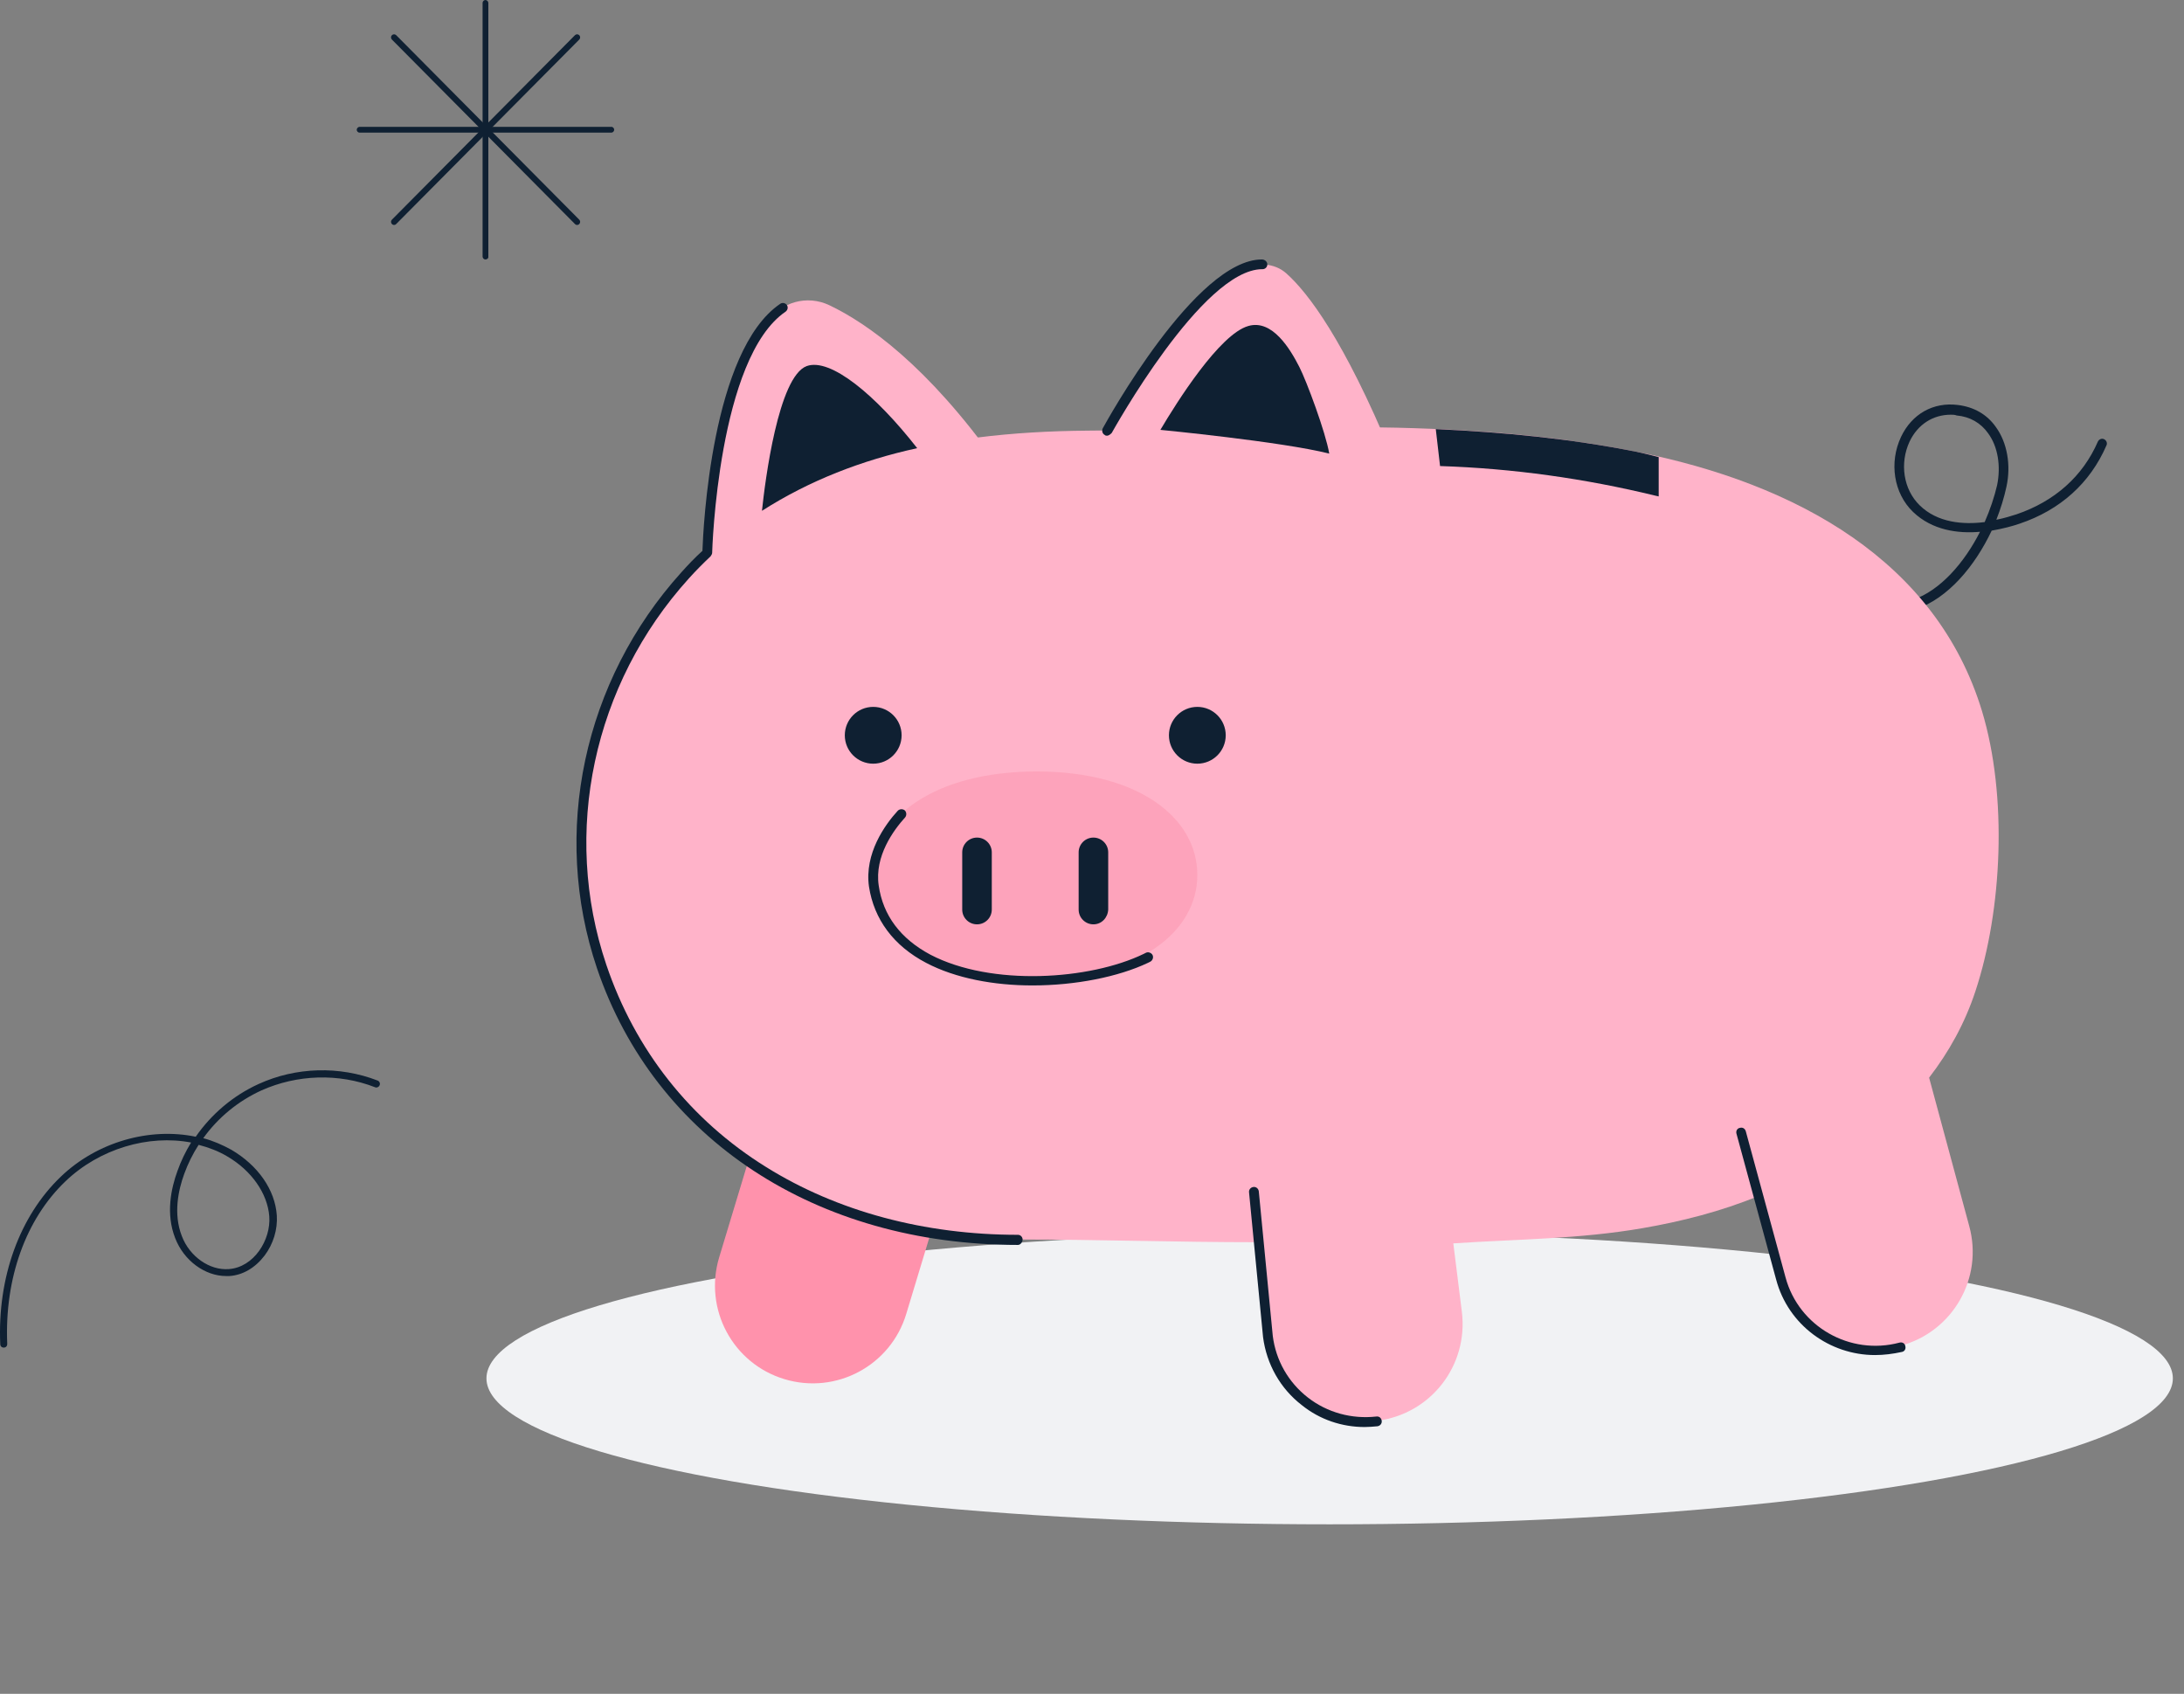 <svg viewBox="0 0 147 114" fill="none" xmlns="http://www.w3.org/2000/svg">
<rect x="0" y="0" width="147" height="114" fill="#808080" stroke="none"/>
<g clip-path="url(#clip0_880_80951)">
<ellipse cx="89.496" cy="92.77" rx="56.754" ry="9.823" fill="#F1F2F4"/>
<path d="M125.99 41.501C124.341 41.501 122.665 41.082 121.539 40.035C121.408 39.904 121.408 39.694 121.513 39.563C121.643 39.432 121.853 39.432 121.984 39.537C123.634 41.03 126.645 41.108 128.74 40.375C130.599 39.746 132.222 37.861 133.27 35.792C131.777 35.923 130.049 35.688 128.766 34.457C127.457 33.2 127.142 31.132 127.954 29.403C128.687 27.858 130.127 27.047 131.777 27.256C132.851 27.387 133.741 27.885 134.343 28.749C135.103 29.796 135.365 31.315 135.05 32.755C134.893 33.488 134.658 34.248 134.369 34.981C134.919 34.876 135.391 34.719 135.731 34.614C138.271 33.75 140.183 32.074 141.204 29.718C141.282 29.561 141.466 29.482 141.623 29.561C141.78 29.639 141.858 29.822 141.78 29.979C140.68 32.519 138.664 34.326 135.941 35.243C135.495 35.4 134.815 35.583 134.055 35.714C132.929 38.097 131.123 40.27 128.949 41.003C128.059 41.318 127.038 41.501 125.99 41.501ZM131.306 27.911C130.101 27.911 129.08 28.565 128.53 29.718C127.849 31.184 128.111 32.938 129.211 34.012C130.416 35.19 132.144 35.321 133.584 35.138C133.951 34.3 134.239 33.436 134.422 32.65C134.684 31.367 134.474 30.058 133.82 29.168C133.322 28.461 132.589 28.042 131.699 27.963C131.568 27.911 131.437 27.911 131.306 27.911Z" fill="#0F2032"/>
<path d="M52.804 92.824C49.321 91.777 47.357 88.111 48.405 84.628L53.615 67.398C54.663 63.916 58.329 61.952 61.812 62.999C65.294 64.047 67.258 67.713 66.211 71.195L61 88.425C59.952 91.908 56.286 93.872 52.804 92.824Z" fill="#FF92AC"/>
<path d="M133.405 47.863C130.341 37.782 120.967 32.545 110.1 30.398C97.872 27.962 85.565 28.905 73.205 28.984C63.255 29.062 53.043 31 46.103 38.725C39.662 45.873 37.384 55.902 40.5 65.041C44.637 77.269 56.08 83.423 68.518 83.423C73.886 83.423 79.228 83.606 84.57 83.606L85.355 89.916C85.8 93.53 89.073 96.07 92.687 95.625C96.3 95.18 98.84 91.907 98.395 88.293L97.819 83.684C102.166 83.396 106.303 83.396 110.545 82.663C113.138 82.218 115.835 81.537 118.375 80.49L119.867 85.963C120.81 89.471 124.423 91.54 127.932 90.571C131.441 89.629 133.51 86.015 132.541 82.506L129.844 72.53C131.179 70.801 132.253 68.864 132.96 66.716C134.766 61.27 135.133 53.572 133.405 47.863Z" fill="#FFB3C9"/>
<path d="M47.622 37.233C47.622 37.233 47.439 28.226 51.628 21.732C52.545 20.317 54.325 19.82 55.844 20.553C58.358 21.758 62.417 24.586 67.104 31.184C74.907 42.156 47.622 37.233 47.622 37.233Z" fill="#FFB3C9"/>
<path d="M73.597 30.634C73.597 30.634 78.494 21.103 83.521 18.196C84.569 17.594 85.799 17.698 86.585 18.405C88.025 19.689 90.46 22.857 93.681 30.634C99.102 43.753 73.597 30.634 73.597 30.634Z" fill="#FFB3C9"/>
<path d="M91.848 96.045C90.329 96.045 88.837 95.548 87.632 94.579C86.166 93.453 85.249 91.803 85.014 89.997L84.071 80.256C84.045 80.072 84.176 79.915 84.359 79.889C84.543 79.863 84.7 79.994 84.726 80.177L85.668 89.918C85.878 91.568 86.716 93.034 88.025 94.055C89.334 95.076 90.984 95.522 92.634 95.338C92.843 95.312 92.974 95.443 93 95.626C93.026 95.81 92.896 95.967 92.712 95.993C92.424 96.019 92.136 96.045 91.848 96.045Z" fill="#0F2032"/>
<path d="M126.2 91.201C123.163 91.201 120.361 89.185 119.549 86.121L116.878 76.302C116.826 76.118 116.931 75.935 117.114 75.909C117.297 75.857 117.455 75.961 117.507 76.145L120.178 85.964C121.068 89.29 124.525 91.253 127.85 90.363C128.033 90.311 128.217 90.416 128.243 90.599C128.295 90.782 128.19 90.965 128.007 90.992C127.405 91.123 126.803 91.201 126.2 91.201Z" fill="#0F2032"/>
<path d="M58.773 51.399C59.829 51.399 60.685 50.543 60.685 49.488C60.685 48.432 59.829 47.576 58.773 47.576C57.717 47.576 56.862 48.432 56.862 49.488C56.862 50.543 57.717 51.399 58.773 51.399Z" fill="#0F2032"/>
<path d="M80.589 51.399C81.645 51.399 82.501 50.543 82.501 49.488C82.501 48.432 81.645 47.576 80.589 47.576C79.534 47.576 78.678 48.432 78.678 49.488C78.678 50.543 79.534 51.399 80.589 51.399Z" fill="#0F2032"/>
<g opacity="0.49">
<path opacity="0.49" d="M80.589 58.888C80.589 62.737 76.609 65.853 69.775 65.853C62.94 65.853 58.751 62.737 58.751 58.888C58.751 55.039 62.914 51.923 69.775 51.923C76.635 51.923 80.589 55.039 80.589 58.888Z" fill="#F7738D"/>
</g>
<path d="M65.76 62.212C65.21 62.212 64.765 61.767 64.765 61.217V57.368C64.765 56.818 65.21 56.373 65.76 56.373C66.31 56.373 66.755 56.818 66.755 57.368V61.217C66.755 61.767 66.31 62.212 65.76 62.212Z" fill="#0F2032"/>
<path d="M73.596 62.212C73.046 62.212 72.601 61.767 72.601 61.217V57.368C72.601 56.818 73.046 56.373 73.596 56.373C74.145 56.373 74.591 56.818 74.591 57.368V61.217C74.564 61.767 74.145 62.212 73.596 62.212Z" fill="#0F2032"/>
<path d="M68.515 83.789C54.925 83.789 44.085 76.667 40.183 65.172C37.093 56.033 39.267 45.821 45.865 38.515C46.31 38.018 46.782 37.52 47.279 37.075C47.331 35.582 47.881 23.59 52.516 20.447C52.673 20.343 52.857 20.395 52.961 20.526C53.066 20.683 53.014 20.866 52.883 20.971C48.327 24.061 47.934 37.075 47.934 37.206C47.934 37.284 47.881 37.363 47.829 37.441C47.331 37.913 46.834 38.41 46.363 38.934C39.921 46.056 37.8 56.033 40.811 64.936C42.749 70.67 46.467 75.384 51.574 78.552C56.365 81.537 62.231 83.108 68.515 83.108C68.699 83.108 68.829 83.266 68.829 83.423C68.829 83.58 68.699 83.789 68.515 83.789Z" fill="#0F2032"/>
<path d="M54.297 24.639C52.386 25.346 51.496 32.364 51.286 34.38C54.481 32.337 58.016 30.976 61.734 30.164C58.932 26.577 55.895 24.063 54.297 24.639Z" fill="#0F2032"/>
<path d="M87.452 24.69C86.849 23.512 85.645 21.469 84.021 21.941C82.084 22.49 79.203 27.073 78.103 28.932C78.103 28.932 86.247 29.718 89.468 30.529C89.232 29.115 87.949 25.659 87.452 24.69Z" fill="#0F2032"/>
<path d="M96.927 31.367C101.823 31.525 106.668 32.205 111.407 33.358L111.643 33.41V30.765C111.119 30.634 110.622 30.503 110.098 30.399C105.62 29.508 101.143 29.089 96.639 28.88L96.927 31.367Z" fill="#0F2032"/>
<path d="M69.486 66.324C66.92 66.324 64.328 65.852 62.338 64.805C60.138 63.653 58.829 61.872 58.489 59.673C58.174 57.447 59.562 55.509 60.426 54.567C60.557 54.436 60.767 54.436 60.898 54.54C61.029 54.671 61.029 54.881 60.924 55.012C60.138 55.876 58.855 57.63 59.143 59.594C59.431 61.61 60.61 63.181 62.626 64.255C66.737 66.402 73.362 65.957 76.975 64.203L77.132 64.124C77.29 64.046 77.499 64.124 77.578 64.281C77.656 64.438 77.578 64.648 77.42 64.727L77.263 64.805C75.273 65.748 72.393 66.324 69.486 66.324Z" fill="#0F2032"/>
<path d="M74.512 29.325C74.46 29.325 74.407 29.325 74.355 29.272C74.198 29.194 74.145 28.984 74.224 28.827C74.486 28.356 80.482 17.463 84.934 17.463C85.117 17.463 85.3 17.594 85.3 17.803C85.3 17.987 85.143 18.117 84.986 18.117H84.96C80.927 18.117 74.905 29.011 74.826 29.142C74.721 29.246 74.617 29.325 74.512 29.325Z" fill="#0F2032"/>
</g>
<path d="M32.675 17.463C32.563 17.463 32.482 17.365 32.482 17.268V0.195C32.482 0.081 32.579 0 32.675 0C32.772 0 32.869 0.097 32.869 0.195V17.268C32.885 17.381 32.788 17.463 32.675 17.463Z" fill="#0F2032"/>
<path d="M41.146 8.926H24.203C24.091 8.926 24.01 8.828 24.01 8.731C24.01 8.634 24.107 8.536 24.203 8.536H41.146C41.259 8.536 41.339 8.634 41.339 8.731C41.339 8.828 41.259 8.926 41.146 8.926Z" fill="#0F2032"/>
<path d="M38.844 15.142C38.795 15.142 38.747 15.126 38.699 15.077L26.378 2.662C26.298 2.58 26.298 2.451 26.378 2.369C26.459 2.288 26.588 2.288 26.668 2.369L38.989 14.785C39.069 14.866 39.069 14.996 38.989 15.077C38.94 15.126 38.892 15.142 38.844 15.142Z" fill="#0F2032"/>
<path d="M26.523 15.142C26.475 15.142 26.427 15.126 26.378 15.077C26.298 14.996 26.298 14.866 26.378 14.785L38.699 2.369C38.779 2.288 38.908 2.288 38.989 2.369C39.069 2.451 39.069 2.58 38.989 2.662L26.668 15.077C26.62 15.126 26.572 15.142 26.523 15.142Z" fill="#0F2032"/>
<path d="M0.251 90.698C0.114 90.698 0.017 90.6 0.017 90.464C-0.178 85.961 1.323 81.848 4.091 79.197C6.547 76.838 10.095 75.864 13.174 76.507C14.227 74.987 15.689 73.739 17.404 72.959C19.919 71.809 22.843 71.731 25.416 72.725C25.532 72.764 25.61 72.921 25.552 73.037C25.513 73.154 25.357 73.232 25.24 73.174C22.784 72.219 19.997 72.316 17.599 73.388C16.02 74.109 14.675 75.221 13.681 76.605C14.344 76.78 14.967 77.053 15.572 77.384C17.365 78.437 18.515 80.074 18.632 81.809C18.691 82.745 18.398 83.719 17.813 84.499C17.19 85.318 16.352 85.824 15.435 85.883C15.357 85.883 15.299 85.883 15.221 85.883C13.798 85.883 12.375 84.85 11.79 83.329C11.147 81.692 11.517 79.977 11.946 78.807C12.18 78.144 12.492 77.501 12.862 76.897C9.997 76.351 6.703 77.306 4.403 79.509C1.732 82.062 0.309 86.039 0.485 90.405C0.504 90.581 0.407 90.698 0.251 90.698C0.27 90.698 0.27 90.698 0.251 90.698ZM13.369 77.053C12.979 77.657 12.648 78.32 12.395 79.022C12.005 80.094 11.654 81.692 12.239 83.193C12.765 84.577 14.11 85.513 15.396 85.415C17.092 85.298 18.242 83.446 18.125 81.868C18.008 80.328 16.936 78.788 15.299 77.832C14.714 77.482 14.051 77.228 13.369 77.053Z" fill="#0F2032"/>
<defs>
<clipPath id="clip0_880_80951">
<rect width="113.507" height="113.507" fill="white" transform="translate(32.743)"/>
</clipPath>
</defs>
</svg>
